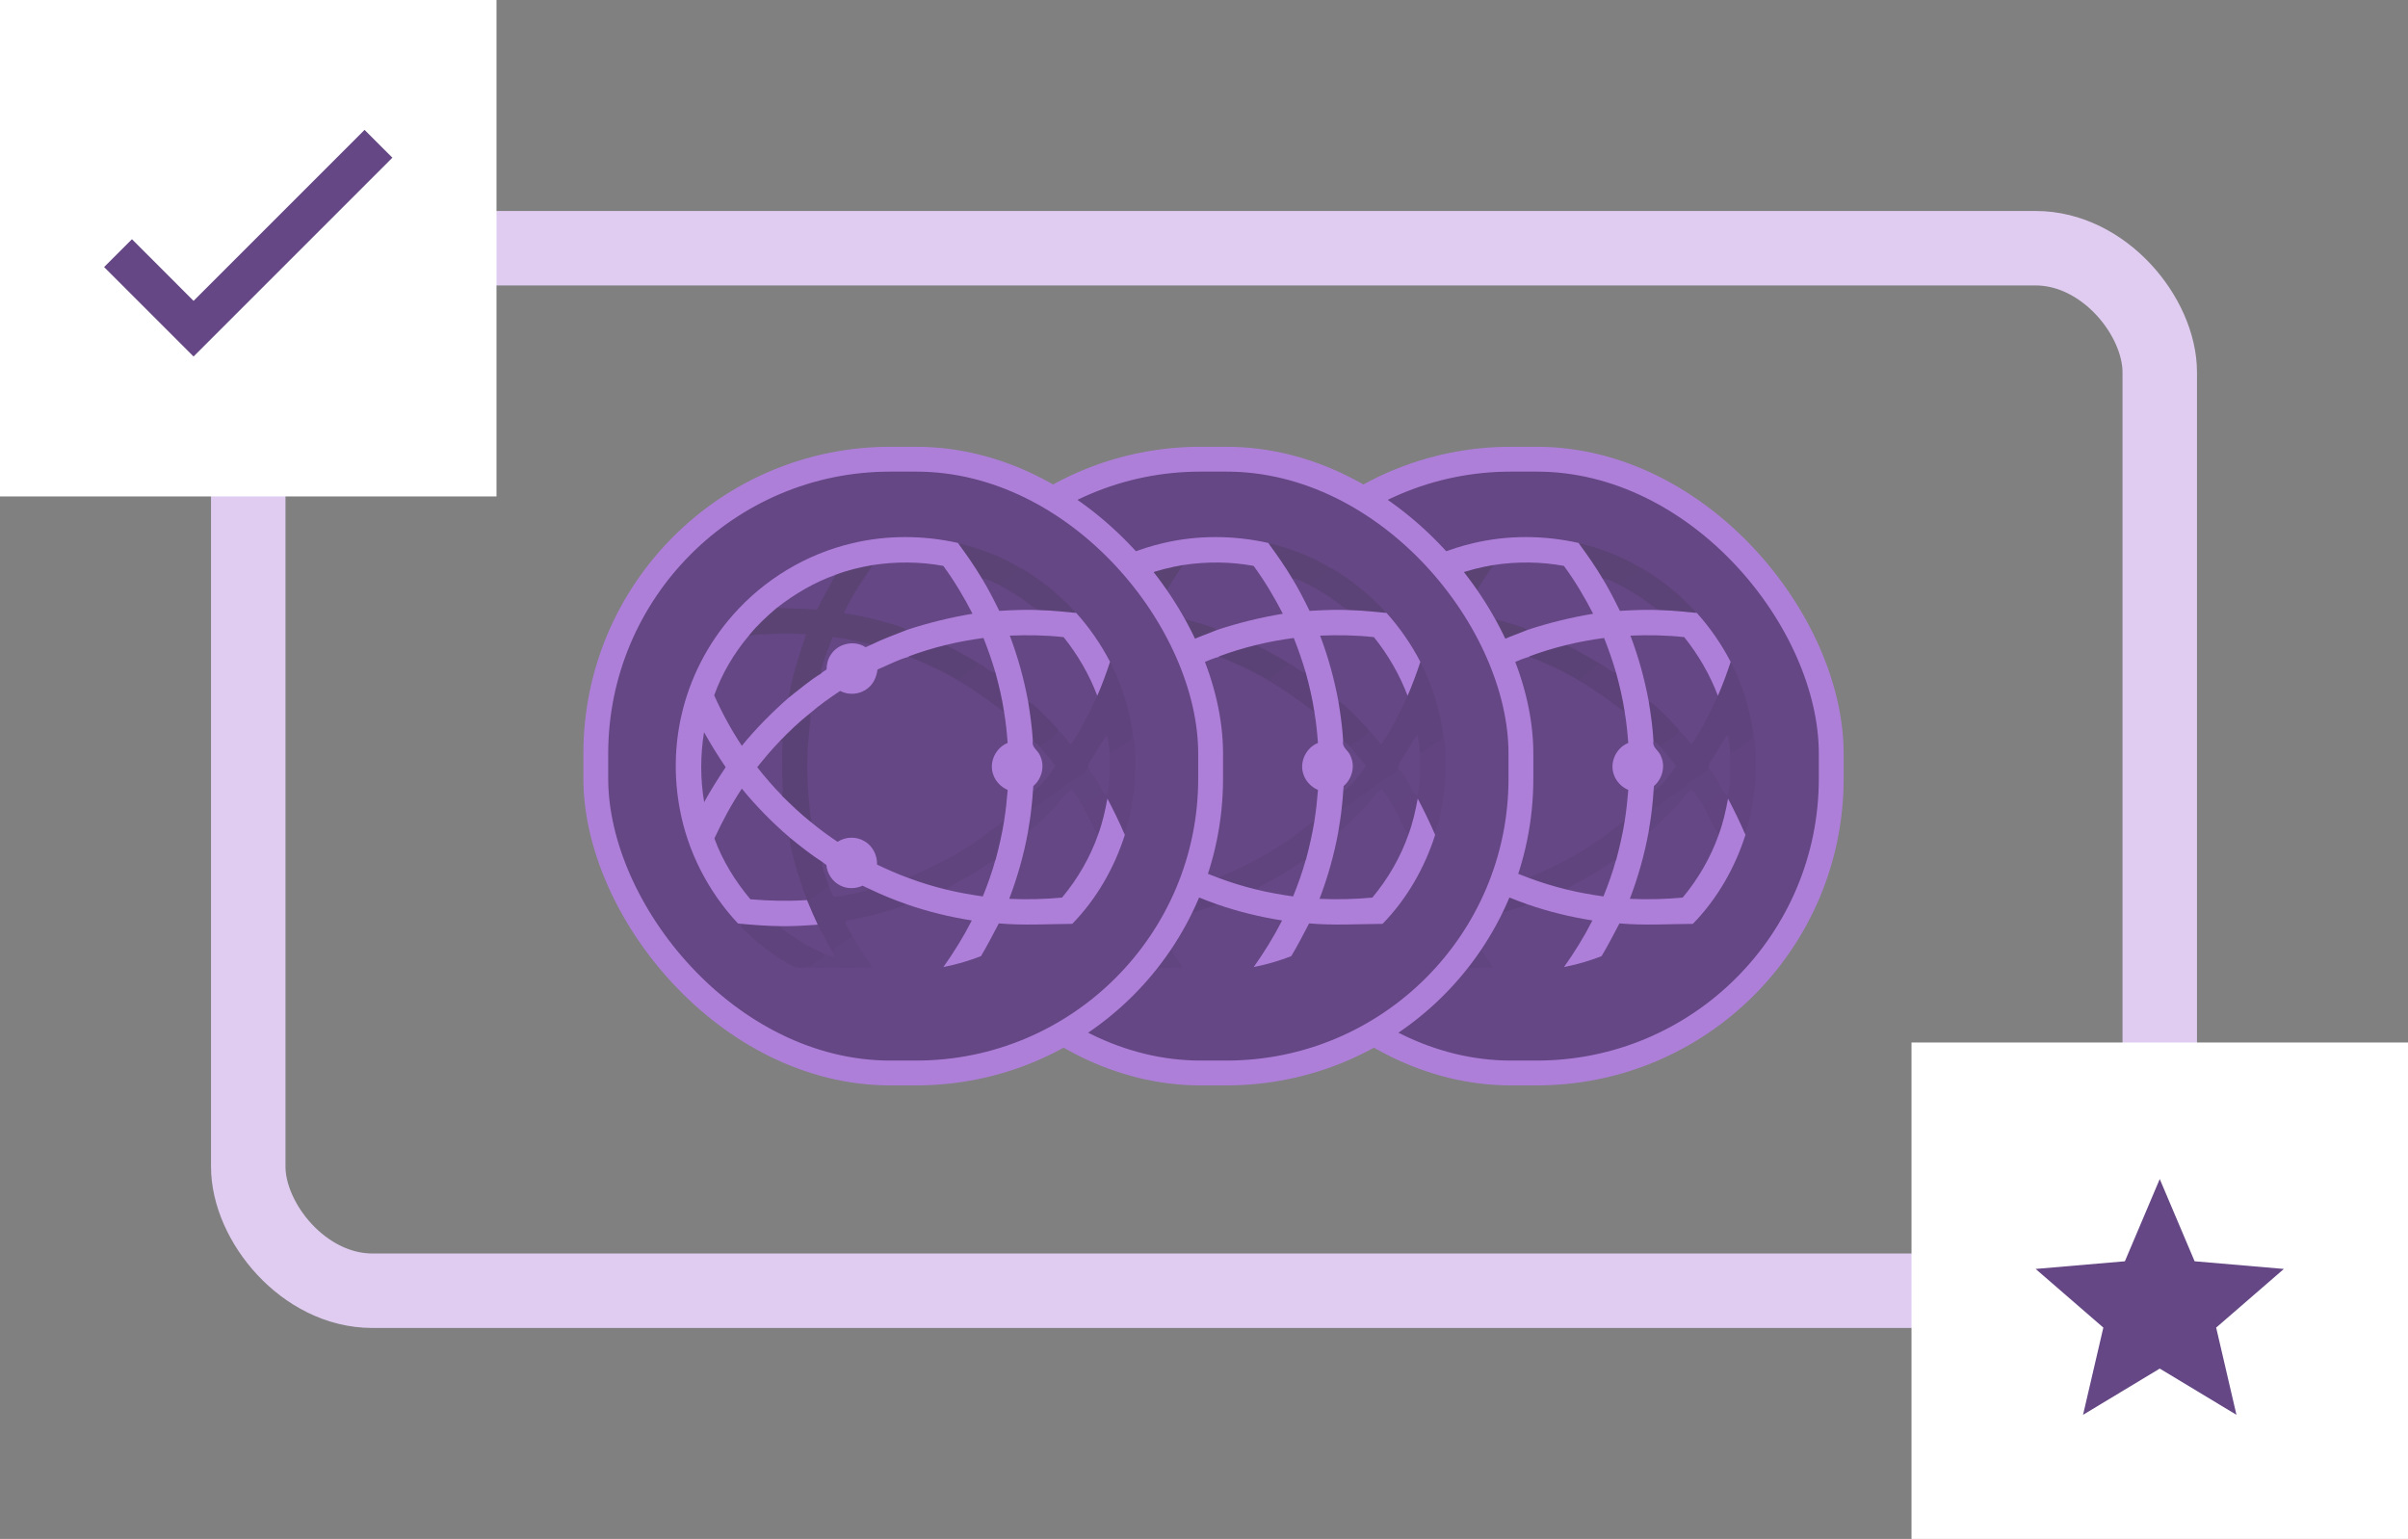 <?xml version="1.0" encoding="UTF-8" standalone="no"?>
<svg width="194px" height="124px" viewBox="0 0 194 124" version="1.1" xmlns="http://www.w3.org/2000/svg" xmlns:xlink="http://www.w3.org/1999/xlink">
    <rect x="0" y="0" width="194" height="124" fill="#808080" stroke="none"/>
    <!-- Generator: Sketch 43 (38999) - http://www.bohemiancoding.com/sketch -->
    <title>winBTU</title>
    <desc>Created with Sketch.</desc>
    <defs></defs>
    <g id="Page-1" stroke="none" stroke-width="1" fill="none" fill-rule="evenodd">
        <g id="winBTU" transform="translate(-3, -3)">
            <rect id="Rectangle-14" x="0" y="0" width="200" height="130"></rect>
            <g id="deco-copy" transform="translate(3, 3)">
                <rect id="Rectangle-7" stroke="#DFCCF0" stroke-width="6" x="20" y="20" width="154" height="84" rx="10"></rect>
                <g id="locked57" transform="translate(154, 84)" fill-rule="nonzero" fill="#FFFFFF">
                    <rect id="Rectangle-8" x="0" y="0" width="40" height="40"></rect>
                </g>
                <g id="locked57-copy" fill-rule="nonzero" fill="#FFFFFF">
                    <rect id="Rectangle-8" x="0" y="0" width="40" height="40"></rect>
                </g>
                <g id="mark1" transform="translate(164, 95)" fill-rule="nonzero" fill="#654785">
                    <polygon id="Shape" points="10 15.273 16.18 19 14.545 11.971 20 7.244 12.809 6.627 10 0 7.191 6.627 0 7.244 5.455 11.971 3.82 19"></polygon>
                </g>
                <g id="BTU-Copy" transform="translate(123, 62) rotate(0) translate(-123, -62) translate(98, 37)">
                    <g id="Rectangle-2-Copy" transform="translate(0, 0)">
                        <g id="path-1-link" fill-rule="nonzero" fill="#000000">
                            <rect id="path-1" x="2.27373675e-13" y="0" width="49.533" height="49.455" rx="24.727"></rect>
                        </g>
                        <g id="path-1-link" fill="#654785">
                            <rect id="path-1" x="2.27373675e-13" y="0" width="49.533" height="49.455" rx="24.727"></rect>
                        </g>
                        <rect id="Rectangle-path" stroke="#AE7FD9" stroke-width="2" x="-1.11022302e-16" y="0" width="49.533" height="49.455" rx="23.727"></rect>
                    </g>
                    <g id="logo" transform="translate(6.192, 6.182)">
                        <ellipse id="Oval-3" cx="18.699" cy="18.669" rx="18.699" ry="18.669"></ellipse>
                        <g id="#ffffffff" transform="translate(0.248, 0)" fill-rule="nonzero" fill="#AE7FD9">
                            <path d="M14.227,0.59 C17.012,-0.076 19.947,-0.06 22.738,0.567 C22.755,0.591 22.788,0.639 22.806,0.663 C23.468,1.565 24.11,2.483 24.68,3.448 C25.189,4.286 25.635,5.16 26.066,6.04 C27.215,5.973 28.369,5.919 29.521,5.987 C30.403,6.01 31.279,6.114 32.157,6.195 L32.26,6.201 C33.335,7.394 34.252,8.725 34.991,10.148 C34.686,11.074 34.35,11.986 33.963,12.88 C33.317,11.172 32.392,9.58 31.251,8.155 C29.812,7.994 28.36,7.973 26.914,8.033 C27.568,9.757 28.058,11.54 28.393,13.354 C28.565,14.4 28.71,15.453 28.771,16.514 C28.648,17.054 29.208,17.281 29.364,17.731 C29.753,18.547 29.495,19.574 28.81,20.151 C28.801,20.259 28.784,20.47 28.775,20.576 C28.745,21.04 28.71,21.503 28.651,21.964 C28.586,22.595 28.482,23.222 28.379,23.849 C28.044,25.688 27.533,27.493 26.867,29.241 C28.286,29.306 29.707,29.274 31.122,29.142 C32.38,27.635 33.383,25.91 34.034,24.056 C34.38,23.119 34.6,22.142 34.778,21.162 C35.264,22.088 35.724,23.026 36.138,23.985 L36.183,24.087 C35.333,26.751 33.901,29.258 31.944,31.258 C29.973,31.271 27.996,31.395 26.029,31.221 C25.556,32.103 25.111,33.002 24.59,33.859 C23.679,34.213 22.741,34.495 21.783,34.691 L21.564,34.739 C22.414,33.542 23.187,32.291 23.854,30.983 C22.056,30.698 20.281,30.268 18.563,29.664 C17.574,29.315 16.599,28.921 15.654,28.467 C15.455,28.37 15.256,28.277 15.057,28.184 C14.487,28.438 13.805,28.458 13.248,28.162 C12.623,27.851 12.197,27.204 12.138,26.513 C12.063,26.458 11.912,26.347 11.837,26.291 C10.911,25.691 10.042,25.009 9.19,24.308 C7.79,23.107 6.493,21.788 5.325,20.362 C4.48,21.636 3.756,22.986 3.115,24.373 C3.765,26.17 4.791,27.816 6.015,29.278 C7.532,29.408 9.059,29.443 10.578,29.34 C10.591,29.372 10.616,29.434 10.628,29.466 C10.883,30.092 11.153,30.712 11.441,31.323 C10.42,31.396 9.399,31.464 8.375,31.441 C7.329,31.427 6.287,31.351 5.246,31.252 C5.187,31.244 5.069,31.23 5.011,31.223 C2.613,28.656 0.945,25.408 0.317,21.95 C-0.137,19.505 -0.103,16.965 0.443,14.537 C1.111,11.521 2.562,8.686 4.607,6.372 C7.113,3.515 10.522,1.456 14.227,0.59 L14.227,0.59 Z M15.872,2.348 C14.863,2.521 13.858,2.758 12.899,3.125 C11.178,3.736 9.582,4.668 8.15,5.794 C7.343,6.472 6.567,7.195 5.904,8.017 C4.702,9.447 3.723,11.086 3.098,12.845 C3.729,14.258 4.473,15.62 5.326,16.913 C6.467,15.508 7.752,14.221 9.106,13.028 C9.967,12.356 10.799,11.637 11.733,11.07 L11.732,11.048 C11.875,10.954 12.016,10.856 12.155,10.754 C12.157,10.333 12.262,9.909 12.503,9.56 C13.079,8.652 14.402,8.377 15.298,8.968 C15.45,8.899 15.602,8.829 15.755,8.76 C16.682,8.303 17.656,7.954 18.615,7.574 C20.342,7.004 22.116,6.569 23.911,6.271 C23.223,4.93 22.45,3.633 21.558,2.415 C19.684,2.069 17.755,2.057 15.872,2.348 L15.872,2.348 Z M21.768,8.788 C20.744,9.036 19.735,9.345 18.75,9.714 L18.791,9.73 C17.914,9.969 17.093,10.41 16.254,10.767 C16.184,11.338 15.945,11.909 15.478,12.268 C14.864,12.783 13.95,12.861 13.244,12.49 C12.405,13.052 11.573,13.631 10.812,14.297 C9.941,14.984 9.136,15.753 8.368,16.552 C7.729,17.213 7.136,17.918 6.564,18.637 C7.193,19.427 7.845,20.2 8.559,20.915 L8.555,20.932 C9.319,21.684 10.092,22.432 10.938,23.093 C11.607,23.653 12.318,24.159 13.037,24.65 C13.673,24.229 14.54,24.201 15.196,24.591 C15.863,24.966 16.243,25.729 16.22,26.484 C17.035,26.869 17.857,27.241 18.706,27.545 C19.707,27.923 20.732,28.236 21.772,28.49 C22.75,28.732 23.743,28.905 24.74,29.048 C25.129,28.087 25.479,27.11 25.755,26.109 L25.769,26.103 C26.047,25.055 26.295,23.998 26.461,22.926 C26.593,22.112 26.675,21.291 26.744,20.468 C26.216,20.237 25.775,19.798 25.587,19.249 C25.21,18.259 25.762,17.069 26.742,16.683 C26.678,15.847 26.595,15.012 26.453,14.186 C26.295,13.116 26.042,12.062 25.759,11.019 C25.479,10.072 25.159,9.139 24.793,8.222 C23.776,8.361 22.764,8.537 21.768,8.788 L21.768,8.788 Z M2.28,15.811 C1.979,17.679 1.976,19.591 2.29,21.457 C2.816,20.485 3.41,19.554 4.025,18.636 C3.402,17.72 2.821,16.778 2.28,15.811 Z" id="Shape"></path>
                        </g>
                        <g id="#30303030" opacity="0.19" transform="translate(22.972, 0.637)" fill-rule="nonzero" fill="#303030">
                            <path d="M0.082,0.025 C0.271,-0.047 0.46,0.056 0.643,0.094 C2.18,0.528 3.695,1.113 5.05,1.963 C4.561,2.51 3.876,2.822 3.349,3.328 C2.897,3.128 2.465,2.816 1.956,2.81 C1.386,1.846 0.744,0.928 0.082,0.025 Z" id="Shape"></path>
                        </g>
                        <g id="#33333333" opacity="0.2" transform="translate(6.12, 2.294)" fill-rule="nonzero" fill="#333333">
                            <path d="M7.027,0.831 C7.985,0.464 8.99,0.227 10,0.054 C9.159,1.298 8.313,2.552 7.678,3.917 C9.212,4.163 10.726,4.529 12.202,5.017 C12.395,5.075 12.572,5.17 12.742,5.279 C11.783,5.659 10.809,6.008 9.882,6.466 C8.865,6.195 7.828,5.984 6.783,5.856 C6.416,6.741 6.078,7.645 5.839,8.573 L5.86,8.754 L5.861,8.776 C4.927,9.343 4.094,10.062 3.234,10.733 C3.479,8.981 4.086,7.307 4.627,5.631 C3.095,5.539 1.559,5.578 0.032,5.723 C0.694,4.901 1.471,4.178 2.278,3.5 C3.351,3.564 4.43,3.548 5.504,3.635 C5.995,2.692 6.489,1.75 7.027,0.831 Z" id="Shape"></path>
                        </g>
                        <g id="#2a2a2a2a" opacity="0.16" transform="translate(26.291, 2.549)" fill-rule="nonzero" fill="#2A2A2A">
                            <path d="M1.731,0.051 L1.753,0.025 C3.248,0.902 4.62,1.987 5.82,3.236 C5.931,3.361 6.073,3.475 6.114,3.645 C5.235,3.565 4.36,3.461 3.478,3.438 C2.998,3.433 2.634,3.109 2.28,2.828 C1.575,2.289 0.802,1.849 0.029,1.416 C0.557,0.91 1.242,0.598 1.731,0.051 Z" id="Shape"></path>
                        </g>
                        <g id="#28282829" opacity="0.16" transform="translate(8.546, 8.667)" fill-rule="nonzero" fill="#282828">
                            <path d="M10.452,1.046 C11.437,0.678 12.446,0.368 13.47,0.121 C14.376,0.602 15.29,1.072 16.152,1.633 C15.631,2.146 14.961,2.466 14.425,2.963 C13.174,2.217 11.842,1.614 10.493,1.063 L10.452,1.046 Z" id="Shape"></path>
                            <path d="M0.07,7.885 C0.837,7.086 1.643,6.317 2.514,5.63 C2.627,5.986 2.542,6.355 2.497,6.715 C2.183,9.277 2.272,11.875 2.64,14.426 C1.794,13.764 1.021,13.016 0.257,12.264 L0.26,12.248 C0.354,12.002 0.313,11.738 0.305,11.483 C0.23,10.271 0.249,9.055 0.315,7.841 C0.254,7.853 0.131,7.874 0.07,7.885 Z" id="Shape"></path>
                        </g>
                        <g id="#13131313" opacity="0.07" transform="translate(10.844, 10.069)" fill-rule="nonzero" fill="#131313">
                            <path d="M23.367,2.81 C23.754,1.917 24.09,1.004 24.395,0.079 C25.319,1.834 25.913,3.76 26.208,5.719 C26.154,5.952 26.216,6.284 25.958,6.41 C25.427,6.754 24.944,7.184 24.359,7.437 C24.303,6.947 24.285,6.444 24.135,5.969 C23.729,6.488 23.463,7.098 23.087,7.636 C22.905,7.956 22.581,8.245 22.623,8.644 C22.308,9.129 21.784,9.385 21.295,9.656 C20.458,10.315 19.544,10.872 18.729,11.561 C18.524,11.706 18.285,11.794 18.055,11.895 C18.114,11.433 18.149,10.97 18.179,10.507 C18.921,9.97 19.5,9.22 19.991,8.457 C19.612,7.918 19.128,7.463 18.742,6.927 C19.217,6.446 19.943,6.232 20.254,5.597 C20.614,5.945 20.919,6.342 21.234,6.73 C22.088,5.508 22.732,4.155 23.367,2.81 Z" id="Shape"></path>
                            <path d="M1.734,18.106 C1.872,18.412 1.946,18.757 2.17,19.015 C3.147,18.89 4.121,18.707 5.058,18.398 C6.003,18.851 6.978,19.245 7.967,19.594 C7.847,19.681 7.718,19.75 7.579,19.8 C6.119,20.307 4.612,20.673 3.092,20.953 C3.069,21.411 3.499,21.765 3.627,22.198 C3.084,22.577 2.48,22.874 2.021,23.361 C1.552,22.703 1.234,21.958 0.845,21.254 C0.557,20.642 0.287,20.023 0.032,19.397 C0.562,18.914 1.27,18.663 1.734,18.106 Z" id="Shape"></path>
                        </g>
                        <g id="#23232323" opacity="0.14" transform="translate(22.844, 10.197)" fill-rule="nonzero" fill="#232323">
                            <path d="M1.854,0.103 C2.309,0.305 2.657,0.756 3.162,0.822 C3.446,1.865 3.698,2.919 3.857,3.99 C2.646,3.09 1.434,2.191 0.126,1.434 C0.663,0.937 1.333,0.617 1.854,0.103 Z" id="Shape"></path>
                        </g>
                        <g id="#19191919" opacity="0.1" transform="translate(28.589, 13.256)" fill-rule="nonzero" fill="#191919">
                            <path d="M0.052,0.098 C0.272,0.194 0.485,0.311 0.655,0.484 C1.291,1.109 1.938,1.725 2.509,2.41 C2.198,3.045 1.472,3.259 0.997,3.741 C0.83,3.556 0.633,3.399 0.43,3.258 C0.369,2.197 0.223,1.145 0.052,0.098 Z" id="Shape"></path>
                        </g>
                        <g id="#0b0b0b0b" opacity="0.04" transform="translate(32.929, 15.678)" fill-rule="nonzero" fill="#0B0B0B">
                            <path d="M4.122,0.111 C4.402,1.407 4.364,2.763 4.31,4.088 C4.141,5.51 3.979,6.966 3.456,8.308 C3.042,7.348 2.583,6.41 2.096,5.485 C1.919,6.465 1.698,7.441 1.352,8.378 C0.839,7.681 0.546,6.856 0.116,6.11 C0.642,5.714 1.204,5.357 1.78,5.042 C1.854,5.093 2.002,5.195 2.075,5.246 C2.327,4.135 2.27,2.967 2.274,1.829 C2.858,1.575 3.341,1.146 3.872,0.802 C4.13,0.676 4.069,0.344 4.122,0.111 Z" id="Shape"></path>
                        </g>
                        <g id="#0e0e0e0e" opacity="0.05" transform="translate(10.844, 18.609)" fill-rule="nonzero" fill="#0E0E0E">
                            <path d="M22.623,0.105 C23.135,0.706 23.517,1.406 23.865,2.111 C23.29,2.426 22.728,2.782 22.202,3.179 C21.911,2.709 21.653,2.213 21.294,1.79 C20.694,2.197 20.353,2.87 19.82,3.352 C19.138,3.978 18.577,4.75 17.783,5.24 C17.886,4.613 17.99,3.986 18.055,3.355 C18.285,3.254 18.524,3.166 18.729,3.021 C19.544,2.333 20.458,1.776 21.295,1.117 C21.784,0.845 22.308,0.589 22.623,0.105 Z" id="Shape"></path>
                            <path d="M3.627,13.659 C3.926,14.03 4.115,14.474 4.388,14.863 C4.655,15.302 4.992,15.698 5.211,16.163 C4.071,16.193 2.93,16.159 1.79,16.19 C1.22,16.18 0.647,16.235 0.082,16.145 C0.274,16.056 0.444,15.926 0.59,15.772 C0.835,15.495 1.286,15.465 1.435,15.096 C1.672,15.191 1.917,15.26 2.169,15.305 C2.126,15.142 2.08,14.979 2.021,14.821 C2.48,14.334 3.084,14.037 3.627,13.659 Z" id="Shape"></path>
                        </g>
                        <g id="#0f0f0f0f" opacity="0.06" transform="translate(18.886, 22.815)" fill-rule="nonzero" fill="#0F0F0F">
                            <path d="M2.294,3.701 C4.291,2.761 6.107,1.49 7.822,0.111 C7.656,1.183 7.408,2.239 7.13,3.287 L7.116,3.294 C6.405,3.594 5.829,4.123 5.154,4.487 C4.496,4.911 3.746,5.186 3.133,5.675 C2.094,5.421 1.069,5.107 0.068,4.73 C0.803,4.372 1.579,4.1 2.294,3.701 Z" id="Shape"></path>
                        </g>
                        <g id="#1b1b1b1b" opacity="0.11" transform="translate(9.312, 24.217)" fill-rule="nonzero" fill="#1B1B1B">
                            <path d="M0.126,0.09 C0.978,0.792 1.847,1.473 2.773,2.074 C2.719,2.206 2.714,2.339 2.756,2.473 C2.908,2.974 3.079,3.468 3.266,3.958 C2.802,4.515 2.094,4.766 1.564,5.249 C1.552,5.217 1.527,5.154 1.514,5.123 C0.972,3.686 0.499,2.22 0.169,0.72 C0.13,0.512 0.13,0.3 0.126,0.09 Z" id="Shape"></path>
                        </g>
                        <g id="#14141414" opacity="0.08" transform="translate(5.482, 31.228)" fill-rule="nonzero" fill="#141414">
                            <path d="M0.011,0.024 C1.053,0.124 2.095,0.199 3.141,0.213 C3.64,0.744 4.286,1.099 4.896,1.486 C5.5,1.87 6.144,2.186 6.797,2.478 C6.647,2.846 6.197,2.877 5.952,3.153 C5.806,3.308 5.636,3.438 5.444,3.527 C4.974,3.554 4.45,3.639 4.038,3.355 C2.585,2.517 1.215,1.508 0.066,0.284 C0.052,0.219 0.026,0.089 0.011,0.024 Z" id="Shape"></path>
                        </g>
                    </g>
                </g>
                <g id="BTU-Copy-2" transform="translate(98, 62) rotate(0) translate(-98, -62) translate(73, 37)">
                    <g id="Rectangle-2-Copy" transform="translate(0, 0)">
                        <g id="path-3-link" fill-rule="nonzero" fill="#000000">
                            <rect id="path-3" x="-7.10542736e-15" y="7.10542736e-15" width="49.533" height="49.455" rx="24.727"></rect>
                        </g>
                        <g id="path-3-link" fill="#654785">
                            <rect id="path-3" x="-7.10542736e-15" y="7.10542736e-15" width="49.533" height="49.455" rx="24.727"></rect>
                        </g>
                        <rect id="Rectangle-path" stroke="#AE7FD9" stroke-width="2" x="-1.11022302e-16" y="0" width="49.533" height="49.455" rx="23.727"></rect>
                    </g>
                    <g id="logo" transform="translate(6.192, 6.182)">
                        <ellipse id="Oval-3" cx="18.699" cy="18.669" rx="18.699" ry="18.669"></ellipse>
                        <g id="#ffffffff" transform="translate(0.248, 0)" fill-rule="nonzero" fill="#AE7FD9">
                            <path d="M14.227,0.59 C17.012,-0.076 19.947,-0.06 22.738,0.567 C22.755,0.591 22.788,0.639 22.806,0.663 C23.468,1.565 24.11,2.483 24.68,3.448 C25.189,4.286 25.635,5.16 26.066,6.04 C27.215,5.973 28.369,5.919 29.521,5.987 C30.403,6.01 31.279,6.114 32.157,6.195 L32.26,6.201 C33.335,7.394 34.252,8.725 34.991,10.148 C34.686,11.074 34.35,11.986 33.963,12.88 C33.317,11.172 32.392,9.58 31.251,8.155 C29.812,7.994 28.36,7.973 26.914,8.033 C27.568,9.757 28.058,11.54 28.393,13.354 C28.565,14.4 28.71,15.453 28.771,16.514 C28.648,17.054 29.208,17.281 29.364,17.731 C29.753,18.547 29.495,19.574 28.81,20.151 C28.801,20.259 28.784,20.47 28.775,20.576 C28.745,21.04 28.71,21.503 28.651,21.964 C28.586,22.595 28.482,23.222 28.379,23.849 C28.044,25.688 27.533,27.493 26.867,29.241 C28.286,29.306 29.707,29.274 31.122,29.142 C32.38,27.635 33.383,25.91 34.034,24.056 C34.38,23.119 34.6,22.142 34.778,21.162 C35.264,22.088 35.724,23.026 36.138,23.985 L36.183,24.087 C35.333,26.751 33.901,29.258 31.944,31.258 C29.973,31.271 27.996,31.395 26.029,31.221 C25.556,32.103 25.111,33.002 24.59,33.859 C23.679,34.213 22.741,34.495 21.783,34.691 L21.564,34.739 C22.414,33.542 23.187,32.291 23.854,30.983 C22.056,30.698 20.281,30.268 18.563,29.664 C17.574,29.315 16.599,28.921 15.654,28.467 C15.455,28.37 15.256,28.277 15.057,28.184 C14.487,28.438 13.805,28.458 13.248,28.162 C12.623,27.851 12.197,27.204 12.138,26.513 C12.063,26.458 11.912,26.347 11.837,26.291 C10.911,25.691 10.042,25.009 9.19,24.308 C7.79,23.107 6.493,21.788 5.325,20.362 C4.48,21.636 3.756,22.986 3.115,24.373 C3.765,26.17 4.791,27.816 6.015,29.278 C7.532,29.408 9.059,29.443 10.578,29.34 C10.591,29.372 10.616,29.434 10.628,29.466 C10.883,30.092 11.153,30.712 11.441,31.323 C10.42,31.396 9.399,31.464 8.375,31.441 C7.329,31.427 6.287,31.351 5.246,31.252 C5.187,31.244 5.069,31.23 5.011,31.223 C2.613,28.656 0.945,25.408 0.317,21.95 C-0.137,19.505 -0.103,16.965 0.443,14.537 C1.111,11.521 2.562,8.686 4.607,6.372 C7.113,3.515 10.522,1.456 14.227,0.59 L14.227,0.59 Z M15.872,2.348 C14.863,2.521 13.858,2.758 12.899,3.125 C11.178,3.736 9.582,4.668 8.15,5.794 C7.343,6.472 6.567,7.195 5.904,8.017 C4.702,9.447 3.723,11.086 3.098,12.845 C3.729,14.258 4.473,15.62 5.326,16.913 C6.467,15.508 7.752,14.221 9.106,13.028 C9.967,12.356 10.799,11.637 11.733,11.07 L11.732,11.048 C11.875,10.954 12.016,10.856 12.155,10.754 C12.157,10.333 12.262,9.909 12.503,9.56 C13.079,8.652 14.402,8.377 15.298,8.968 C15.45,8.899 15.602,8.829 15.755,8.76 C16.682,8.303 17.656,7.954 18.615,7.574 C20.342,7.004 22.116,6.569 23.911,6.271 C23.223,4.93 22.45,3.633 21.558,2.415 C19.684,2.069 17.755,2.057 15.872,2.348 L15.872,2.348 Z M21.768,8.788 C20.744,9.036 19.735,9.345 18.75,9.714 L18.791,9.73 C17.914,9.969 17.093,10.41 16.254,10.767 C16.184,11.338 15.945,11.909 15.478,12.268 C14.864,12.783 13.95,12.861 13.244,12.49 C12.405,13.052 11.573,13.631 10.812,14.297 C9.941,14.984 9.136,15.753 8.368,16.552 C7.729,17.213 7.136,17.918 6.564,18.637 C7.193,19.427 7.845,20.2 8.559,20.915 L8.555,20.932 C9.319,21.684 10.092,22.432 10.938,23.093 C11.607,23.653 12.318,24.159 13.037,24.65 C13.673,24.229 14.54,24.201 15.196,24.591 C15.863,24.966 16.243,25.729 16.22,26.484 C17.035,26.869 17.857,27.241 18.706,27.545 C19.707,27.923 20.732,28.236 21.772,28.49 C22.75,28.732 23.743,28.905 24.74,29.048 C25.129,28.087 25.479,27.11 25.755,26.109 L25.769,26.103 C26.047,25.055 26.295,23.998 26.461,22.926 C26.593,22.112 26.675,21.291 26.744,20.468 C26.216,20.237 25.775,19.798 25.587,19.249 C25.21,18.259 25.762,17.069 26.742,16.683 C26.678,15.847 26.595,15.012 26.453,14.186 C26.295,13.116 26.042,12.062 25.759,11.019 C25.479,10.072 25.159,9.139 24.793,8.222 C23.776,8.361 22.764,8.537 21.768,8.788 L21.768,8.788 Z M2.28,15.811 C1.979,17.679 1.976,19.591 2.29,21.457 C2.816,20.485 3.41,19.554 4.025,18.636 C3.402,17.72 2.821,16.778 2.28,15.811 Z" id="Shape"></path>
                        </g>
                        <g id="#30303030" opacity="0.19" transform="translate(22.972, 0.637)" fill-rule="nonzero" fill="#303030">
                            <path d="M0.082,0.025 C0.271,-0.047 0.46,0.056 0.643,0.094 C2.18,0.528 3.695,1.113 5.05,1.963 C4.561,2.51 3.876,2.822 3.349,3.328 C2.897,3.128 2.465,2.816 1.956,2.81 C1.386,1.846 0.744,0.928 0.082,0.025 Z" id="Shape"></path>
                        </g>
                        <g id="#33333333" opacity="0.2" transform="translate(6.12, 2.294)" fill-rule="nonzero" fill="#333333">
                            <path d="M7.027,0.831 C7.985,0.464 8.99,0.227 10,0.054 C9.159,1.298 8.313,2.552 7.678,3.917 C9.212,4.163 10.726,4.529 12.202,5.017 C12.395,5.075 12.572,5.17 12.742,5.279 C11.783,5.659 10.809,6.008 9.882,6.466 C8.865,6.195 7.828,5.984 6.783,5.856 C6.416,6.741 6.078,7.645 5.839,8.573 L5.86,8.754 L5.861,8.776 C4.927,9.343 4.094,10.062 3.234,10.733 C3.479,8.981 4.086,7.307 4.627,5.631 C3.095,5.539 1.559,5.578 0.032,5.723 C0.694,4.901 1.471,4.178 2.278,3.5 C3.351,3.564 4.43,3.548 5.504,3.635 C5.995,2.692 6.489,1.75 7.027,0.831 Z" id="Shape"></path>
                        </g>
                        <g id="#2a2a2a2a" opacity="0.16" transform="translate(26.291, 2.549)" fill-rule="nonzero" fill="#2A2A2A">
                            <path d="M1.731,0.051 L1.753,0.025 C3.248,0.902 4.62,1.987 5.82,3.236 C5.931,3.361 6.073,3.475 6.114,3.645 C5.235,3.565 4.36,3.461 3.478,3.438 C2.998,3.433 2.634,3.109 2.28,2.828 C1.575,2.289 0.802,1.849 0.029,1.416 C0.557,0.91 1.242,0.598 1.731,0.051 Z" id="Shape"></path>
                        </g>
                        <g id="#28282829" opacity="0.16" transform="translate(8.546, 8.667)" fill-rule="nonzero" fill="#282828">
                            <path d="M10.452,1.046 C11.437,0.678 12.446,0.368 13.47,0.121 C14.376,0.602 15.29,1.072 16.152,1.633 C15.631,2.146 14.961,2.466 14.425,2.963 C13.174,2.217 11.842,1.614 10.493,1.063 L10.452,1.046 Z" id="Shape"></path>
                            <path d="M0.07,7.885 C0.837,7.086 1.643,6.317 2.514,5.63 C2.627,5.986 2.542,6.355 2.497,6.715 C2.183,9.277 2.272,11.875 2.64,14.426 C1.794,13.764 1.021,13.016 0.257,12.264 L0.26,12.248 C0.354,12.002 0.313,11.738 0.305,11.483 C0.23,10.271 0.249,9.055 0.315,7.841 C0.254,7.853 0.131,7.874 0.07,7.885 Z" id="Shape"></path>
                        </g>
                        <g id="#13131313" opacity="0.07" transform="translate(10.844, 10.069)" fill-rule="nonzero" fill="#131313">
                            <path d="M23.367,2.81 C23.754,1.917 24.09,1.004 24.395,0.079 C25.319,1.834 25.913,3.76 26.208,5.719 C26.154,5.952 26.216,6.284 25.958,6.41 C25.427,6.754 24.944,7.184 24.359,7.437 C24.303,6.947 24.285,6.444 24.135,5.969 C23.729,6.488 23.463,7.098 23.087,7.636 C22.905,7.956 22.581,8.245 22.623,8.644 C22.308,9.129 21.784,9.385 21.295,9.656 C20.458,10.315 19.544,10.872 18.729,11.561 C18.524,11.706 18.285,11.794 18.055,11.895 C18.114,11.433 18.149,10.97 18.179,10.507 C18.921,9.97 19.5,9.22 19.991,8.457 C19.612,7.918 19.128,7.463 18.742,6.927 C19.217,6.446 19.943,6.232 20.254,5.597 C20.614,5.945 20.919,6.342 21.234,6.73 C22.088,5.508 22.732,4.155 23.367,2.81 Z" id="Shape"></path>
                            <path d="M1.734,18.106 C1.872,18.412 1.946,18.757 2.17,19.015 C3.147,18.89 4.121,18.707 5.058,18.398 C6.003,18.851 6.978,19.245 7.967,19.594 C7.847,19.681 7.718,19.75 7.579,19.8 C6.119,20.307 4.612,20.673 3.092,20.953 C3.069,21.411 3.499,21.765 3.627,22.198 C3.084,22.577 2.48,22.874 2.021,23.361 C1.552,22.703 1.234,21.958 0.845,21.254 C0.557,20.642 0.287,20.023 0.032,19.397 C0.562,18.914 1.27,18.663 1.734,18.106 Z" id="Shape"></path>
                        </g>
                        <g id="#23232323" opacity="0.14" transform="translate(22.844, 10.197)" fill-rule="nonzero" fill="#232323">
                            <path d="M1.854,0.103 C2.309,0.305 2.657,0.756 3.162,0.822 C3.446,1.865 3.698,2.919 3.857,3.99 C2.646,3.09 1.434,2.191 0.126,1.434 C0.663,0.937 1.333,0.617 1.854,0.103 Z" id="Shape"></path>
                        </g>
                        <g id="#19191919" opacity="0.1" transform="translate(28.589, 13.256)" fill-rule="nonzero" fill="#191919">
                            <path d="M0.052,0.098 C0.272,0.194 0.485,0.311 0.655,0.484 C1.291,1.109 1.938,1.725 2.509,2.41 C2.198,3.045 1.472,3.259 0.997,3.741 C0.83,3.556 0.633,3.399 0.43,3.258 C0.369,2.197 0.223,1.145 0.052,0.098 Z" id="Shape"></path>
                        </g>
                        <g id="#0b0b0b0b" opacity="0.04" transform="translate(32.929, 15.678)" fill-rule="nonzero" fill="#0B0B0B">
                            <path d="M4.122,0.111 C4.402,1.407 4.364,2.763 4.31,4.088 C4.141,5.51 3.979,6.966 3.456,8.308 C3.042,7.348 2.583,6.41 2.096,5.485 C1.919,6.465 1.698,7.441 1.352,8.378 C0.839,7.681 0.546,6.856 0.116,6.11 C0.642,5.714 1.204,5.357 1.78,5.042 C1.854,5.093 2.002,5.195 2.075,5.246 C2.327,4.135 2.27,2.967 2.274,1.829 C2.858,1.575 3.341,1.146 3.872,0.802 C4.13,0.676 4.069,0.344 4.122,0.111 Z" id="Shape"></path>
                        </g>
                        <g id="#0e0e0e0e" opacity="0.05" transform="translate(10.844, 18.609)" fill-rule="nonzero" fill="#0E0E0E">
                            <path d="M22.623,0.105 C23.135,0.706 23.517,1.406 23.865,2.111 C23.29,2.426 22.728,2.782 22.202,3.179 C21.911,2.709 21.653,2.213 21.294,1.79 C20.694,2.197 20.353,2.87 19.82,3.352 C19.138,3.978 18.577,4.75 17.783,5.24 C17.886,4.613 17.99,3.986 18.055,3.355 C18.285,3.254 18.524,3.166 18.729,3.021 C19.544,2.333 20.458,1.776 21.295,1.117 C21.784,0.845 22.308,0.589 22.623,0.105 Z" id="Shape"></path>
                            <path d="M3.627,13.659 C3.926,14.03 4.115,14.474 4.388,14.863 C4.655,15.302 4.992,15.698 5.211,16.163 C4.071,16.193 2.93,16.159 1.79,16.19 C1.22,16.18 0.647,16.235 0.082,16.145 C0.274,16.056 0.444,15.926 0.59,15.772 C0.835,15.495 1.286,15.465 1.435,15.096 C1.672,15.191 1.917,15.26 2.169,15.305 C2.126,15.142 2.08,14.979 2.021,14.821 C2.48,14.334 3.084,14.037 3.627,13.659 Z" id="Shape"></path>
                        </g>
                        <g id="#0f0f0f0f" opacity="0.06" transform="translate(18.886, 22.815)" fill-rule="nonzero" fill="#0F0F0F">
                            <path d="M2.294,3.701 C4.291,2.761 6.107,1.49 7.822,0.111 C7.656,1.183 7.408,2.239 7.13,3.287 L7.116,3.294 C6.405,3.594 5.829,4.123 5.154,4.487 C4.496,4.911 3.746,5.186 3.133,5.675 C2.094,5.421 1.069,5.107 0.068,4.73 C0.803,4.372 1.579,4.1 2.294,3.701 Z" id="Shape"></path>
                        </g>
                        <g id="#1b1b1b1b" opacity="0.11" transform="translate(9.312, 24.217)" fill-rule="nonzero" fill="#1B1B1B">
                            <path d="M0.126,0.09 C0.978,0.792 1.847,1.473 2.773,2.074 C2.719,2.206 2.714,2.339 2.756,2.473 C2.908,2.974 3.079,3.468 3.266,3.958 C2.802,4.515 2.094,4.766 1.564,5.249 C1.552,5.217 1.527,5.154 1.514,5.123 C0.972,3.686 0.499,2.22 0.169,0.72 C0.13,0.512 0.13,0.3 0.126,0.09 Z" id="Shape"></path>
                        </g>
                        <g id="#14141414" opacity="0.08" transform="translate(5.482, 31.228)" fill-rule="nonzero" fill="#141414">
                            <path d="M0.011,0.024 C1.053,0.124 2.095,0.199 3.141,0.213 C3.64,0.744 4.286,1.099 4.896,1.486 C5.5,1.87 6.144,2.186 6.797,2.478 C6.647,2.846 6.197,2.877 5.952,3.153 C5.806,3.308 5.636,3.438 5.444,3.527 C4.974,3.554 4.45,3.639 4.038,3.355 C2.585,2.517 1.215,1.508 0.066,0.284 C0.052,0.219 0.026,0.089 0.011,0.024 Z" id="Shape"></path>
                        </g>
                    </g>
                </g>
                <g id="BTU-Copy-4" transform="translate(48, 37)">
                    <g id="Rectangle-2-Copy">
                        <g id="path-5-link" fill-rule="nonzero" fill="#000000">
                            <rect id="path-5" x="0" y="0" width="49.533" height="49.455" rx="24.727"></rect>
                        </g>
                        <g id="path-5-link" fill="#654785">
                            <rect id="path-5" x="0" y="0" width="49.533" height="49.455" rx="24.727"></rect>
                        </g>
                        <rect id="Rectangle-path" stroke="#AE7FD9" stroke-width="2" x="-1.11022302e-16" y="0" width="49.533" height="49.455" rx="23.727"></rect>
                    </g>
                    <g id="logo" transform="translate(6.192, 6.182)">
                        <ellipse id="Oval-3" cx="18.699" cy="18.669" rx="18.699" ry="18.669"></ellipse>
                        <g id="#ffffffff" transform="translate(0.248, 0)" fill-rule="nonzero" fill="#AE7FD9">
                            <path d="M14.227,0.59 C17.012,-0.076 19.947,-0.06 22.738,0.567 C22.755,0.591 22.788,0.639 22.806,0.663 C23.468,1.565 24.11,2.483 24.68,3.448 C25.189,4.286 25.635,5.16 26.066,6.04 C27.215,5.973 28.369,5.919 29.521,5.987 C30.403,6.01 31.279,6.114 32.157,6.195 L32.26,6.201 C33.335,7.394 34.252,8.725 34.991,10.148 C34.686,11.074 34.35,11.986 33.963,12.88 C33.317,11.172 32.392,9.58 31.251,8.155 C29.812,7.994 28.36,7.973 26.914,8.033 C27.568,9.757 28.058,11.54 28.393,13.354 C28.565,14.4 28.71,15.453 28.771,16.514 C28.648,17.054 29.208,17.281 29.364,17.731 C29.753,18.547 29.495,19.574 28.81,20.151 C28.801,20.259 28.784,20.47 28.775,20.576 C28.745,21.04 28.71,21.503 28.651,21.964 C28.586,22.595 28.482,23.222 28.379,23.849 C28.044,25.688 27.533,27.493 26.867,29.241 C28.286,29.306 29.707,29.274 31.122,29.142 C32.38,27.635 33.383,25.91 34.034,24.056 C34.38,23.119 34.6,22.142 34.778,21.162 C35.264,22.088 35.724,23.026 36.138,23.985 L36.183,24.087 C35.333,26.751 33.901,29.258 31.944,31.258 C29.973,31.271 27.996,31.395 26.029,31.221 C25.556,32.103 25.111,33.002 24.59,33.859 C23.679,34.213 22.741,34.495 21.783,34.691 L21.564,34.739 C22.414,33.542 23.187,32.291 23.854,30.983 C22.056,30.698 20.281,30.268 18.563,29.664 C17.574,29.315 16.599,28.921 15.654,28.467 C15.455,28.37 15.256,28.277 15.057,28.184 C14.487,28.438 13.805,28.458 13.248,28.162 C12.623,27.851 12.197,27.204 12.138,26.513 C12.063,26.458 11.912,26.347 11.837,26.291 C10.911,25.691 10.042,25.009 9.19,24.308 C7.79,23.107 6.493,21.788 5.325,20.362 C4.48,21.636 3.756,22.986 3.115,24.373 C3.765,26.17 4.791,27.816 6.015,29.278 C7.532,29.408 9.059,29.443 10.578,29.34 C10.591,29.372 10.616,29.434 10.628,29.466 C10.883,30.092 11.153,30.712 11.441,31.323 C10.42,31.396 9.399,31.464 8.375,31.441 C7.329,31.427 6.287,31.351 5.246,31.252 C5.187,31.244 5.069,31.23 5.011,31.223 C2.613,28.656 0.945,25.408 0.317,21.95 C-0.137,19.505 -0.103,16.965 0.443,14.537 C1.111,11.521 2.562,8.686 4.607,6.372 C7.113,3.515 10.522,1.456 14.227,0.59 L14.227,0.59 Z M15.872,2.348 C14.863,2.521 13.858,2.758 12.899,3.125 C11.178,3.736 9.582,4.668 8.15,5.794 C7.343,6.472 6.567,7.195 5.904,8.017 C4.702,9.447 3.723,11.086 3.098,12.845 C3.729,14.258 4.473,15.62 5.326,16.913 C6.467,15.508 7.752,14.221 9.106,13.028 C9.967,12.356 10.799,11.637 11.733,11.07 L11.732,11.048 C11.875,10.954 12.016,10.856 12.155,10.754 C12.157,10.333 12.262,9.909 12.503,9.56 C13.079,8.652 14.402,8.377 15.298,8.968 C15.45,8.899 15.602,8.829 15.755,8.76 C16.682,8.303 17.656,7.954 18.615,7.574 C20.342,7.004 22.116,6.569 23.911,6.271 C23.223,4.93 22.45,3.633 21.558,2.415 C19.684,2.069 17.755,2.057 15.872,2.348 L15.872,2.348 Z M21.768,8.788 C20.744,9.036 19.735,9.345 18.75,9.714 L18.791,9.73 C17.914,9.969 17.093,10.41 16.254,10.767 C16.184,11.338 15.945,11.909 15.478,12.268 C14.864,12.783 13.95,12.861 13.244,12.49 C12.405,13.052 11.573,13.631 10.812,14.297 C9.941,14.984 9.136,15.753 8.368,16.552 C7.729,17.213 7.136,17.918 6.564,18.637 C7.193,19.427 7.845,20.2 8.559,20.915 L8.555,20.932 C9.319,21.684 10.092,22.432 10.938,23.093 C11.607,23.653 12.318,24.159 13.037,24.65 C13.673,24.229 14.54,24.201 15.196,24.591 C15.863,24.966 16.243,25.729 16.22,26.484 C17.035,26.869 17.857,27.241 18.706,27.545 C19.707,27.923 20.732,28.236 21.772,28.49 C22.75,28.732 23.743,28.905 24.74,29.048 C25.129,28.087 25.479,27.11 25.755,26.109 L25.769,26.103 C26.047,25.055 26.295,23.998 26.461,22.926 C26.593,22.112 26.675,21.291 26.744,20.468 C26.216,20.237 25.775,19.798 25.587,19.249 C25.21,18.259 25.762,17.069 26.742,16.683 C26.678,15.847 26.595,15.012 26.453,14.186 C26.295,13.116 26.042,12.062 25.759,11.019 C25.479,10.072 25.159,9.139 24.793,8.222 C23.776,8.361 22.764,8.537 21.768,8.788 L21.768,8.788 Z M2.28,15.811 C1.979,17.679 1.976,19.591 2.29,21.457 C2.816,20.485 3.41,19.554 4.025,18.636 C3.402,17.72 2.821,16.778 2.28,15.811 Z" id="Shape"></path>
                        </g>
                        <g id="#30303030" opacity="0.19" transform="translate(22.972, 0.637)" fill-rule="nonzero" fill="#303030">
                            <path d="M0.082,0.025 C0.271,-0.047 0.46,0.056 0.643,0.094 C2.18,0.528 3.695,1.113 5.05,1.963 C4.561,2.51 3.876,2.822 3.349,3.328 C2.897,3.128 2.465,2.816 1.956,2.81 C1.386,1.846 0.744,0.928 0.082,0.025 Z" id="Shape"></path>
                        </g>
                        <g id="#33333333" opacity="0.2" transform="translate(6.12, 2.294)" fill-rule="nonzero" fill="#333333">
                            <path d="M7.027,0.831 C7.985,0.464 8.99,0.227 10,0.054 C9.159,1.298 8.313,2.552 7.678,3.917 C9.212,4.163 10.726,4.529 12.202,5.017 C12.395,5.075 12.572,5.17 12.742,5.279 C11.783,5.659 10.809,6.008 9.882,6.466 C8.865,6.195 7.828,5.984 6.783,5.856 C6.416,6.741 6.078,7.645 5.839,8.573 L5.86,8.754 L5.861,8.776 C4.927,9.343 4.094,10.062 3.234,10.733 C3.479,8.981 4.086,7.307 4.627,5.631 C3.095,5.539 1.559,5.578 0.032,5.723 C0.694,4.901 1.471,4.178 2.278,3.5 C3.351,3.564 4.43,3.548 5.504,3.635 C5.995,2.692 6.489,1.75 7.027,0.831 Z" id="Shape"></path>
                        </g>
                        <g id="#2a2a2a2a" opacity="0.16" transform="translate(26.291, 2.549)" fill-rule="nonzero" fill="#2A2A2A">
                            <path d="M1.731,0.051 L1.753,0.025 C3.248,0.902 4.62,1.987 5.82,3.236 C5.931,3.361 6.073,3.475 6.114,3.645 C5.235,3.565 4.36,3.461 3.478,3.438 C2.998,3.433 2.634,3.109 2.28,2.828 C1.575,2.289 0.802,1.849 0.029,1.416 C0.557,0.91 1.242,0.598 1.731,0.051 Z" id="Shape"></path>
                        </g>
                        <g id="#28282829" opacity="0.16" transform="translate(8.546, 8.667)" fill-rule="nonzero" fill="#282828">
                            <path d="M10.452,1.046 C11.437,0.678 12.446,0.368 13.47,0.121 C14.376,0.602 15.29,1.072 16.152,1.633 C15.631,2.146 14.961,2.466 14.425,2.963 C13.174,2.217 11.842,1.614 10.493,1.063 L10.452,1.046 Z" id="Shape"></path>
                            <path d="M0.07,7.885 C0.837,7.086 1.643,6.317 2.514,5.63 C2.627,5.986 2.542,6.355 2.497,6.715 C2.183,9.277 2.272,11.875 2.64,14.426 C1.794,13.764 1.021,13.016 0.257,12.264 L0.26,12.248 C0.354,12.002 0.313,11.738 0.305,11.483 C0.23,10.271 0.249,9.055 0.315,7.841 C0.254,7.853 0.131,7.874 0.07,7.885 Z" id="Shape"></path>
                        </g>
                        <g id="#13131313" opacity="0.07" transform="translate(10.844, 10.069)" fill-rule="nonzero" fill="#131313">
                            <path d="M23.367,2.81 C23.754,1.917 24.09,1.004 24.395,0.079 C25.319,1.834 25.913,3.76 26.208,5.719 C26.154,5.952 26.216,6.284 25.958,6.41 C25.427,6.754 24.944,7.184 24.359,7.437 C24.303,6.947 24.285,6.444 24.135,5.969 C23.729,6.488 23.463,7.098 23.087,7.636 C22.905,7.956 22.581,8.245 22.623,8.644 C22.308,9.129 21.784,9.385 21.295,9.656 C20.458,10.315 19.544,10.872 18.729,11.561 C18.524,11.706 18.285,11.794 18.055,11.895 C18.114,11.433 18.149,10.97 18.179,10.507 C18.921,9.97 19.5,9.22 19.991,8.457 C19.612,7.918 19.128,7.463 18.742,6.927 C19.217,6.446 19.943,6.232 20.254,5.597 C20.614,5.945 20.919,6.342 21.234,6.73 C22.088,5.508 22.732,4.155 23.367,2.81 Z" id="Shape"></path>
                            <path d="M1.734,18.106 C1.872,18.412 1.946,18.757 2.17,19.015 C3.147,18.89 4.121,18.707 5.058,18.398 C6.003,18.851 6.978,19.245 7.967,19.594 C7.847,19.681 7.718,19.75 7.579,19.8 C6.119,20.307 4.612,20.673 3.092,20.953 C3.069,21.411 3.499,21.765 3.627,22.198 C3.084,22.577 2.48,22.874 2.021,23.361 C1.552,22.703 1.234,21.958 0.845,21.254 C0.557,20.642 0.287,20.023 0.032,19.397 C0.562,18.914 1.27,18.663 1.734,18.106 Z" id="Shape"></path>
                        </g>
                        <g id="#23232323" opacity="0.14" transform="translate(22.844, 10.197)" fill-rule="nonzero" fill="#232323">
                            <path d="M1.854,0.103 C2.309,0.305 2.657,0.756 3.162,0.822 C3.446,1.865 3.698,2.919 3.857,3.99 C2.646,3.09 1.434,2.191 0.126,1.434 C0.663,0.937 1.333,0.617 1.854,0.103 Z" id="Shape"></path>
                        </g>
                        <g id="#19191919" opacity="0.1" transform="translate(28.589, 13.256)" fill-rule="nonzero" fill="#191919">
                            <path d="M0.052,0.098 C0.272,0.194 0.485,0.311 0.655,0.484 C1.291,1.109 1.938,1.725 2.509,2.41 C2.198,3.045 1.472,3.259 0.997,3.741 C0.83,3.556 0.633,3.399 0.43,3.258 C0.369,2.197 0.223,1.145 0.052,0.098 Z" id="Shape"></path>
                        </g>
                        <g id="#0b0b0b0b" opacity="0.04" transform="translate(32.929, 15.678)" fill-rule="nonzero" fill="#0B0B0B">
                            <path d="M4.122,0.111 C4.402,1.407 4.364,2.763 4.31,4.088 C4.141,5.51 3.979,6.966 3.456,8.308 C3.042,7.348 2.583,6.41 2.096,5.485 C1.919,6.465 1.698,7.441 1.352,8.378 C0.839,7.681 0.546,6.856 0.116,6.11 C0.642,5.714 1.204,5.357 1.78,5.042 C1.854,5.093 2.002,5.195 2.075,5.246 C2.327,4.135 2.27,2.967 2.274,1.829 C2.858,1.575 3.341,1.146 3.872,0.802 C4.13,0.676 4.069,0.344 4.122,0.111 Z" id="Shape"></path>
                        </g>
                        <g id="#0e0e0e0e" opacity="0.05" transform="translate(10.844, 18.609)" fill-rule="nonzero" fill="#0E0E0E">
                            <path d="M22.623,0.105 C23.135,0.706 23.517,1.406 23.865,2.111 C23.29,2.426 22.728,2.782 22.202,3.179 C21.911,2.709 21.653,2.213 21.294,1.79 C20.694,2.197 20.353,2.87 19.82,3.352 C19.138,3.978 18.577,4.75 17.783,5.24 C17.886,4.613 17.99,3.986 18.055,3.355 C18.285,3.254 18.524,3.166 18.729,3.021 C19.544,2.333 20.458,1.776 21.295,1.117 C21.784,0.845 22.308,0.589 22.623,0.105 Z" id="Shape"></path>
                            <path d="M3.627,13.659 C3.926,14.03 4.115,14.474 4.388,14.863 C4.655,15.302 4.992,15.698 5.211,16.163 C4.071,16.193 2.93,16.159 1.79,16.19 C1.22,16.18 0.647,16.235 0.082,16.145 C0.274,16.056 0.444,15.926 0.59,15.772 C0.835,15.495 1.286,15.465 1.435,15.096 C1.672,15.191 1.917,15.26 2.169,15.305 C2.126,15.142 2.08,14.979 2.021,14.821 C2.48,14.334 3.084,14.037 3.627,13.659 Z" id="Shape"></path>
                        </g>
                        <g id="#0f0f0f0f" opacity="0.06" transform="translate(18.886, 22.815)" fill-rule="nonzero" fill="#0F0F0F">
                            <path d="M2.294,3.701 C4.291,2.761 6.107,1.49 7.822,0.111 C7.656,1.183 7.408,2.239 7.13,3.287 L7.116,3.294 C6.405,3.594 5.829,4.123 5.154,4.487 C4.496,4.911 3.746,5.186 3.133,5.675 C2.094,5.421 1.069,5.107 0.068,4.73 C0.803,4.372 1.579,4.1 2.294,3.701 Z" id="Shape"></path>
                        </g>
                        <g id="#1b1b1b1b" opacity="0.11" transform="translate(9.312, 24.217)" fill-rule="nonzero" fill="#1B1B1B">
                            <path d="M0.126,0.09 C0.978,0.792 1.847,1.473 2.773,2.074 C2.719,2.206 2.714,2.339 2.756,2.473 C2.908,2.974 3.079,3.468 3.266,3.958 C2.802,4.515 2.094,4.766 1.564,5.249 C1.552,5.217 1.527,5.154 1.514,5.123 C0.972,3.686 0.499,2.22 0.169,0.72 C0.13,0.512 0.13,0.3 0.126,0.09 Z" id="Shape"></path>
                        </g>
                        <g id="#14141414" opacity="0.08" transform="translate(5.482, 31.228)" fill-rule="nonzero" fill="#141414">
                            <path d="M0.011,0.024 C1.053,0.124 2.095,0.199 3.141,0.213 C3.64,0.744 4.286,1.099 4.896,1.486 C5.5,1.87 6.144,2.186 6.797,2.478 C6.647,2.846 6.197,2.877 5.952,3.153 C5.806,3.308 5.636,3.438 5.444,3.527 C4.974,3.554 4.45,3.639 4.038,3.355 C2.585,2.517 1.215,1.508 0.066,0.284 C0.052,0.219 0.026,0.089 0.011,0.024 Z" id="Shape"></path>
                        </g>
                    </g>
                </g>
                <g id="tick7" transform="translate(8, 10)" fill-rule="nonzero" fill="#654785">
                    <polygon id="Shape" points="2.63 9.274 0.387 11.517 7.595 18.725 23.613 2.707 21.37 0.465 7.595 14.24"></polygon>
                </g>
            </g>
        </g>
    </g>
</svg>